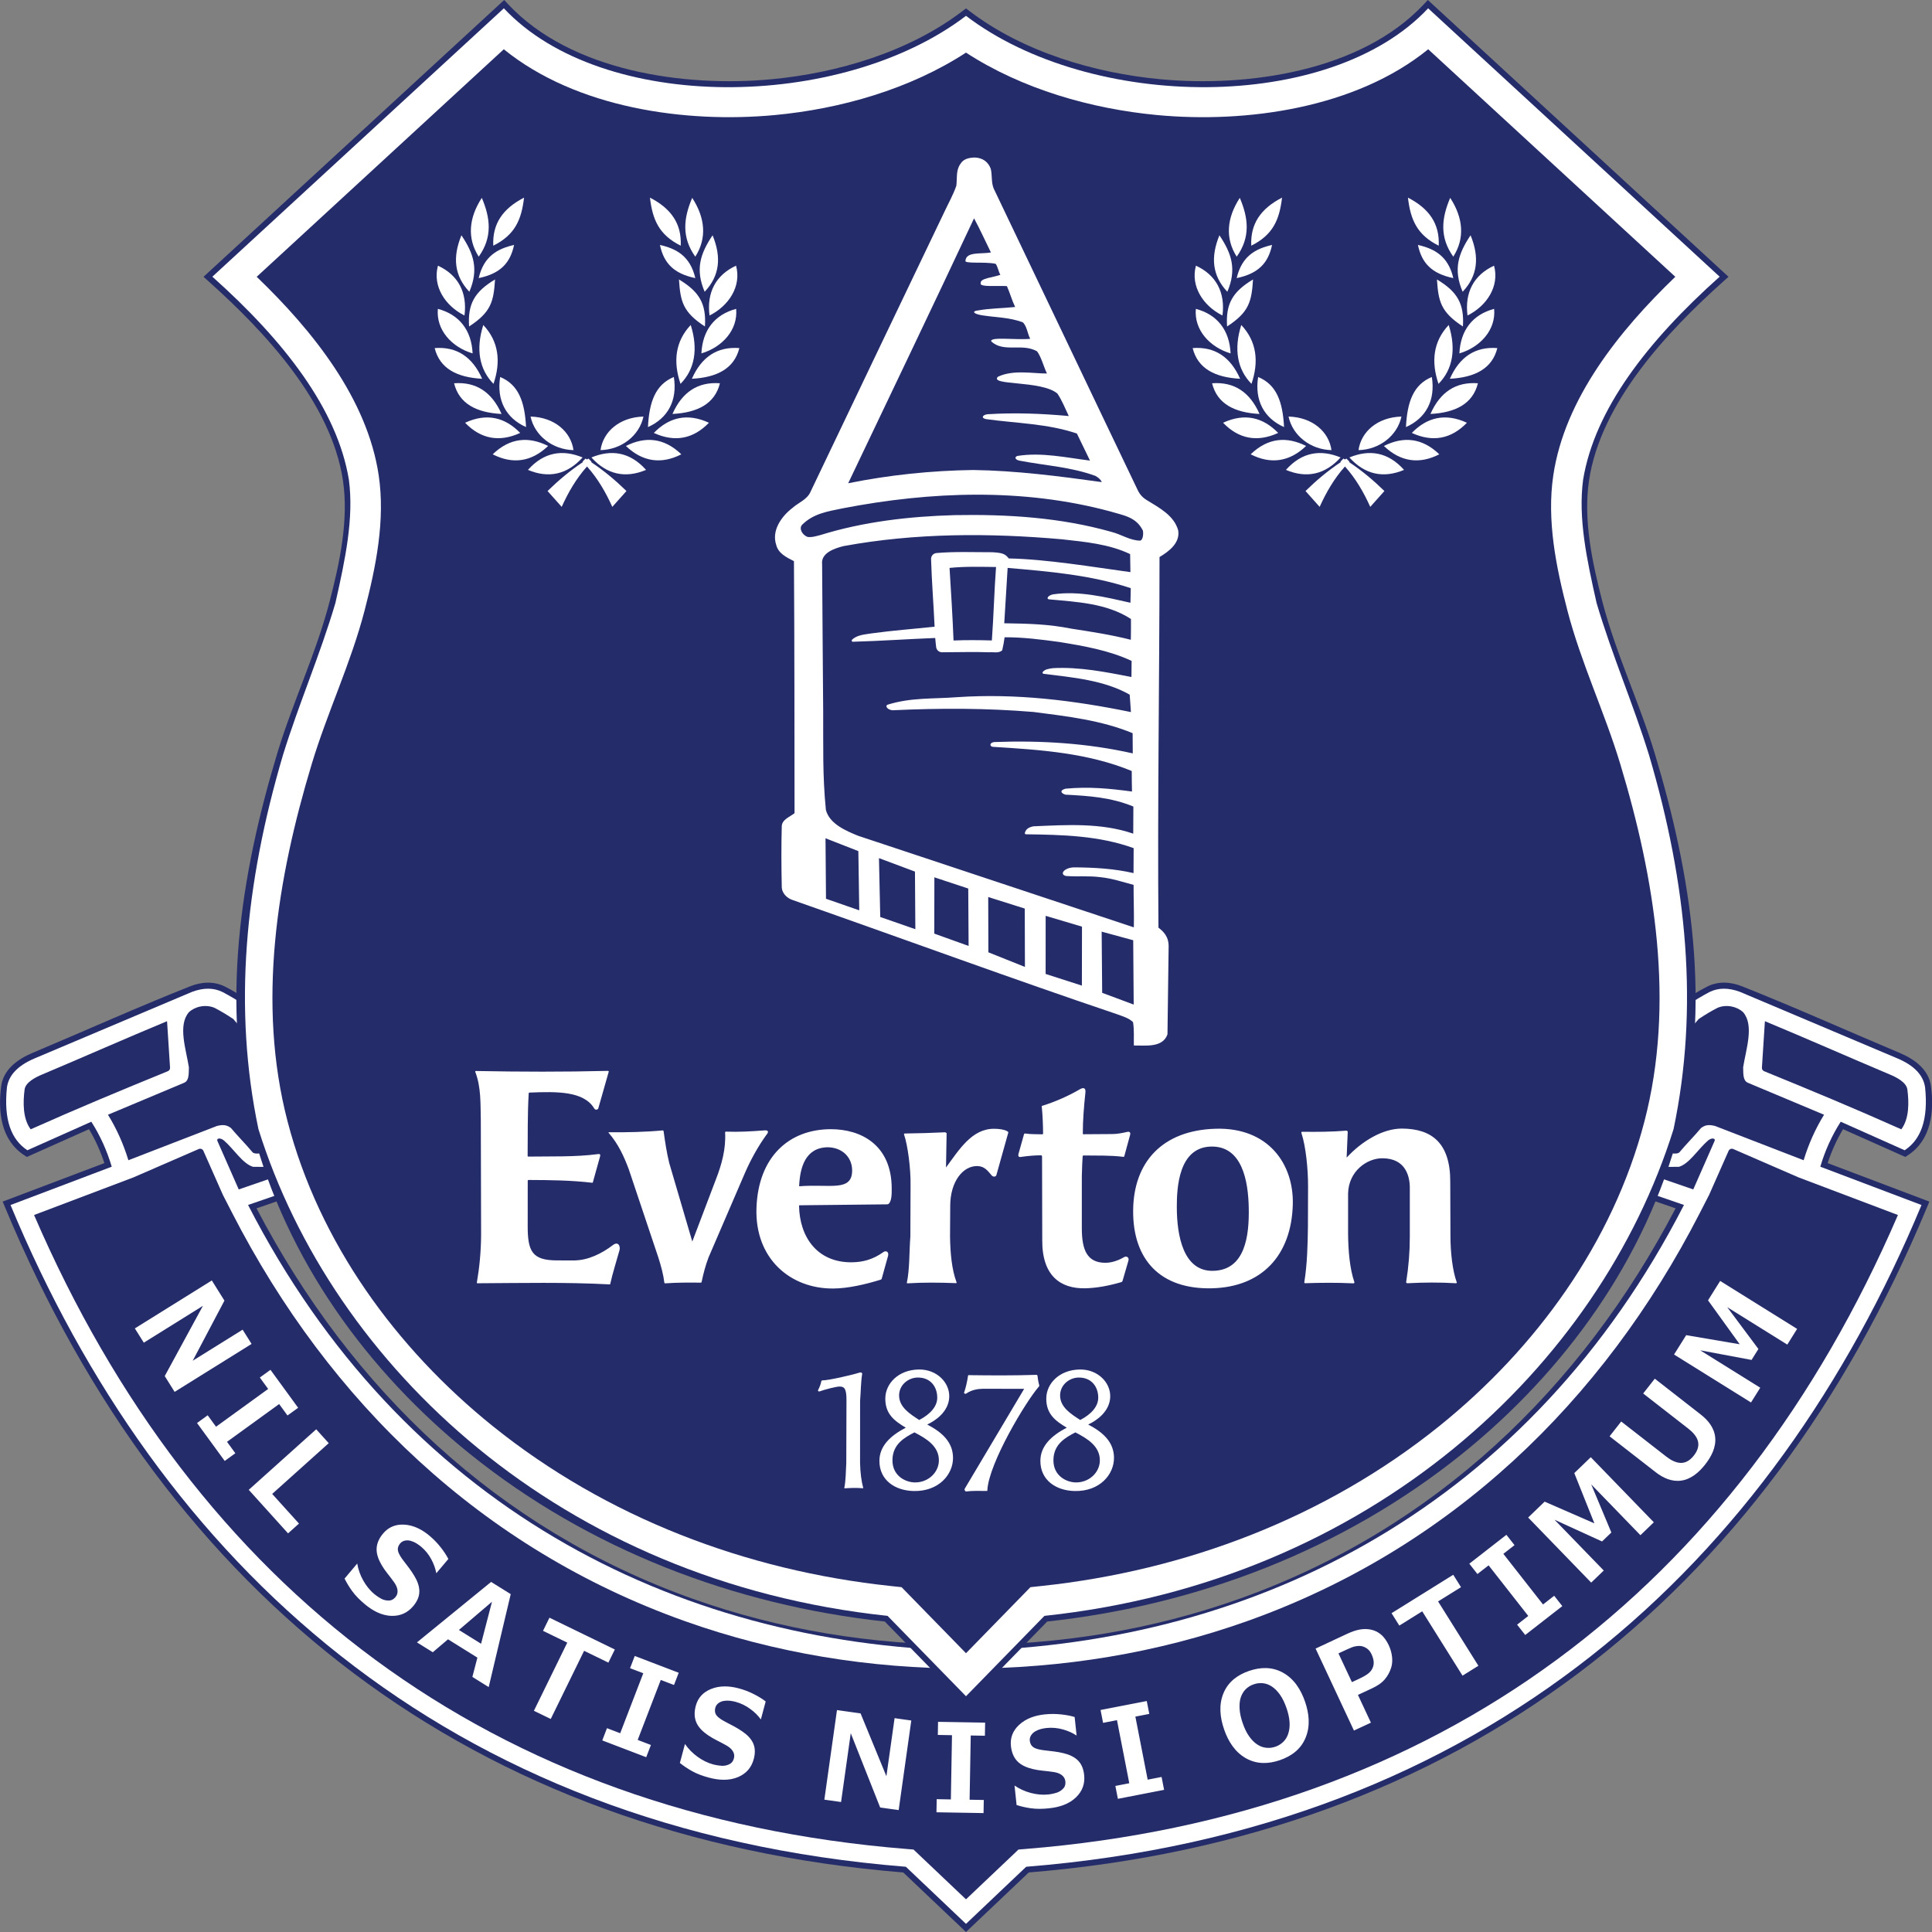 <?xml version="1.0" encoding="utf-8"?>
<!-- Generator: Adobe Illustrator 17.0.0, SVG Export Plug-In . SVG Version: 6.00 Build 0)  -->
<!DOCTYPE svg PUBLIC "-//W3C//DTD SVG 1.1 Basic//EN" "http://www.w3.org/Graphics/SVG/1.1/DTD/svg11-basic.dtd">
<svg version="1.1" baseProfile="basic" id="Layer_1"
	 xmlns="http://www.w3.org/2000/svg" xmlns:xlink="http://www.w3.org/1999/xlink" x="0px" y="0px" width="60px" height="60px"
	 viewBox="0 0 60 60" xml:space="preserve">
<rect x="0" y="0" width="60" height="60" fill="#808080" stroke="none"/>
<style type="text/css">
	.st0{fill:#338956;}
	.st1{fill:none;stroke:#338956;stroke-width:2;stroke-miterlimit:10;}
	.st2{opacity:0.5;fill:#FFFFFF;}
	.st3{fill:#BA8B2D;}
	.st4{fill:#263C83;}
	.st5{fill:#2B2F36;}
	.st6{fill:#9E8644;}
	.st7{fill:#A29165;}
	.st8{fill:#A48C4C;}
	.st9{fill:#FFFFFA;}
	.st10{fill:#A28C51;}
	.st11{fill:#A48C49;}
	.st12{fill:#FFFFFD;}
	.st13{fill:#25397A;}
	.st14{fill:#374041;}
	.st15{fill:#424740;}
	.st16{fill:#E1C177;}
	.st17{fill:#A48C4D;}
	.st18{fill:#323C41;}
	.st19{fill:#2B3B48;}
	.st20{fill:#B98A2D;}
	.st21{fill:#2A3843;}
	.st22{fill:#1D2F44;}
	.st23{fill:#B29349;}
	.st24{fill:#524E35;}
	.st25{fill:#596EB2;}
	.st26{fill:#586EB2;}
	.st27{fill:#D3D3D6;}
	.st28{fill:#596DB3;}
	.st29{fill:#D2D3D9;}
	.st30{fill:#CED4E0;}
	.st31{fill:#B5C7E7;}
	.st32{fill:#D3D3D7;}
	.st33{fill:#5A6DB3;}
	.st34{fill:#E81E25;}
	.st35{fill:#536EB5;}
	.st36{fill:#5A6EAF;}
	.st37{fill:#D7D3D5;}
	.st38{fill:#FCF7FA;}
	.st39{fill:#FCF8FB;}
	.st40{fill:#C6363B;}
	.st41{fill:#C63136;}
	.st42{fill:#576DB4;}
	.st43{fill:#D2D3D8;}
	.st44{fill:#D2D3D7;}
	.st45{fill:#ED1C24;}
	.st46{fill:#E21F26;}
	.st47{fill:#DB1F26;}
	.st48{fill:#D3D3D8;}
	.st49{fill:#E01F26;}
	.st50{fill:#E11F26;}
	.st51{fill:#E91D25;}
	.st52{fill:#E31E26;}
	.st53{fill:#E71E25;}
	.st54{fill:#566DB4;}
	.st55{fill:#D1D3D8;}
	.st56{fill:#BC7D80;}
	.st57{fill:#C86D70;}
	.st58{fill:#C3363A;}
	.st59{fill:#566EB0;}
	.st60{fill:#CE3438;}
	.st61{fill:#CC2A30;}
	.st62{fill:#CA2127;}
	.st63{fill:#CED4DF;}
	.st64{fill:#5A6DB2;}
	.st65{fill:#6C81B9;}
	.st66{fill:#FEF3F8;}
	.st67{fill:#FEF2F4;}
	.st68{fill:#263A7D;}
	.st69{fill:#D0D4DE;}
	.st70{fill:#D2D3D6;}
	.st71{fill:#586DB4;}
	.st72{fill:#C8CDE1;}
	.st73{fill:#586EB0;}
	.st74{fill:#5B72AE;}
	.st75{fill:#2A3A46;}
	.st76{fill:#FFFEF8;}
	.st77{fill:#A69A77;}
	.st78{fill:#323B38;}
	.st79{fill:#1B3461;}
	.st80{fill:#9B916E;}
	.st81{fill:#3B4342;}
	.st82{fill:#FFFEF5;}
	.st83{fill:#FFFEF6;}
	.st84{fill:#263B7F;}
	.st85{fill:#28334A;}
	.st86{fill:#2F3C42;}
	.st87{fill:#FFFEF7;}
	.st88{fill:#FFFEF4;}
	.st89{fill:#253876;}
	.st90{fill:#374654;}
	.st91{fill:#253C58;}
	.st92{fill:#2A3E55;}
	.st93{fill:#C2B388;}
	.st94{fill:#3E4B53;}
	.st95{fill:#FFFFF9;}
	.st96{fill:#293E58;}
	.st97{fill:#A0936B;}
	.st98{fill:#363A31;}
	.st99{fill:#AB945B;}
	.st100{fill:#464B45;}
	.st101{fill:#3B4544;}
	.st102{fill:#2D3F56;}
	.st103{fill:#2F3D49;}
	.st104{fill:#B0A789;}
	.st105{fill-rule:evenodd;clip-rule:evenodd;fill:#252C6A;}
	.st106{fill-rule:evenodd;clip-rule:evenodd;fill:#FFFFFF;}
	.st107{opacity:0.3;}
	.st108{fill:none;stroke:#FFFFFF;stroke-width:7;stroke-miterlimit:10;}
	.st109{fill:none;stroke:#FFFFFF;stroke-width:8;stroke-miterlimit:10;}
	.st110{fill:#FFFFFF;}
	.st111{fill:none;}
</style>
<g>
	<path class="st105" d="M57.237,35.068c-0.199,0.333-0.357,0.685-0.478,1.053l3.159,1.196l-0.073,0.175
		C54.79,49.641,45.306,57.06,31.949,58.151L30,60l-1.949-1.849C14.694,57.06,5.21,49.641,0.156,37.492l-0.073-0.175l3.159-1.196
		c-0.121-0.368-0.28-0.72-0.478-1.053l-1.93,0.862l-0.084-0.055c-0.721-0.474-0.816-1.344-0.715-2.132
		c0.068-0.532,0.514-0.85,0.976-1.045c1.631-0.687,3.245-1.413,4.89-2.066c0.361-0.143,0.745-0.167,1.097,0.013
		c0.247,0.127,0.489,0.274,0.717,0.432l0.017,0.012l0.014,0.015c1.58,1.71,1.556,3.562,1.8,5.727l0.016,0.146l-1.595,0.549
		c2.936,5.622,7.5,9.971,13.539,12.123c2.727,0.972,5.602,1.435,8.496,1.435s5.769-0.463,8.496-1.435
		c6.039-2.153,10.603-6.502,13.539-12.123l-1.595-0.549l0.017-0.146c0.244-2.165,0.22-4.017,1.8-5.727l0.014-0.015l0.017-0.012
		c0.228-0.159,0.47-0.305,0.717-0.432c0.352-0.181,0.736-0.157,1.097-0.013c1.645,0.653,3.259,1.379,4.89,2.066
		c0.462,0.195,0.908,0.513,0.976,1.045c0.101,0.788,0.006,1.658-0.715,2.132l-0.084,0.055L57.237,35.068L57.237,35.068z"/>
	<path class="st106" d="M30,59.747l1.869-1.773c14.335-1.148,23.194-9.468,27.805-20.551l-3.143-1.19
		c0.147-0.498,0.357-0.964,0.634-1.397l1.986,0.886c0.494-0.325,0.741-0.935,0.634-1.956c-0.055-0.366-0.323-0.671-0.865-0.899
		c-1.629-0.688-3.257-1.377-4.886-2.065c-0.356-0.132-0.67-0.129-0.944,0.006c-0.229,0.123-0.474,0.265-0.697,0.419
		c-1.546,1.672-1.515,3.516-1.753,5.623l1.657,0.571C47.522,46.724,39.112,51.045,30,51.268
		c-9.112-0.224-17.522-4.544-22.296-13.847l1.657-0.571c-0.238-2.108-0.207-3.951-1.753-5.623c-0.223-0.155-0.467-0.297-0.697-0.419
		c-0.274-0.135-0.589-0.138-0.944-0.006c-1.629,0.688-3.257,1.377-4.886,2.065c-0.542,0.228-0.81,0.533-0.865,0.899
		c-0.107,1.021,0.14,1.631,0.634,1.956l1.986-0.886c0.277,0.433,0.486,0.899,0.634,1.397l-3.143,1.19
		c4.611,11.084,13.47,19.403,27.805,20.551L30,59.747L30,59.747z"/>
	<path class="st105" d="M52.757,31.645c-1.283,1.42-1.347,3.053-1.523,4.828c0.451,0.155,0.901,0.31,1.352,0.466
		c0.22-0.499,0.44-0.999,0.659-1.498c0.047-0.088-0.08-0.124-0.201-0.021c-0.309,0.267-0.581,0.722-0.902,0.816
		c-0.223,0.002-0.447,0.004-0.67,0.006c0.022-0.182,0.045-0.328,0.067-0.51c0.309,0.088,0.555,0.132,0.621,0.049
		c0.205-0.247,0.46-0.501,0.666-0.748c0.127-0.096,0.237-0.115,0.437-0.065c0.917,0.355,1.834,0.71,2.751,1.064
		c0.151-0.497,0.361-0.971,0.634-1.413c-0.785-0.329-1.57-0.658-2.355-0.988c-0.144-0.054-0.158-0.211-0.158-0.486
		c0.089-0.563,0.348-1.303,0.001-1.708c-0.183-0.175-0.512-0.257-0.795-0.139C53.141,31.401,52.944,31.519,52.757,31.645
		L52.757,31.645z M7.243,31.645c1.283,1.42,1.347,3.053,1.523,4.828c-0.451,0.155-0.901,0.31-1.352,0.466
		c-0.22-0.499-0.44-0.999-0.659-1.498c-0.047-0.088,0.08-0.124,0.201-0.021c0.309,0.267,0.581,0.722,0.902,0.816
		c0.223,0.002,0.447,0.004,0.67,0.006c-0.022-0.182-0.045-0.328-0.067-0.51c-0.309,0.088-0.555,0.132-0.621,0.049
		c-0.205-0.247-0.46-0.501-0.666-0.748c-0.127-0.096-0.238-0.115-0.437-0.065c-0.917,0.355-1.834,0.71-2.75,1.064
		c-0.151-0.497-0.361-0.971-0.634-1.413c0.785-0.329,1.57-0.658,2.355-0.988c0.144-0.054,0.158-0.211,0.158-0.486
		c-0.089-0.563-0.348-1.303-0.001-1.708c0.183-0.175,0.512-0.257,0.795-0.139C6.859,31.401,7.056,31.519,7.243,31.645L7.243,31.645z
		 M0.953,35.072c-0.25-0.335-0.239-0.844-0.189-1.236c0.029-0.227,0.351-0.385,0.532-0.461c1.3-0.548,2.589-1.12,3.892-1.661
		c0.031,0.481,0.062,0.962,0.093,1.444c0.003,0.048-0.024,0.091-0.068,0.109C3.746,33.866,2.401,34.425,0.953,35.072L0.953,35.072z
		 M6.922,37.108c0.097,0.188,0.193,0.376,0.29,0.565c3.018,5.879,7.761,10.428,14.044,12.668c2.807,1.001,5.766,1.478,8.744,1.478
		c2.978,0,5.937-0.478,8.744-1.478c6.283-2.24,11.027-6.789,14.044-12.668c0.097-0.188,0.193-0.376,0.29-0.565
		c0.201-0.456,0.403-0.911,0.605-1.367c0.024-0.055,0.09-0.081,0.145-0.057c0.676,0.294,1.352,0.587,2.028,0.881
		c1.029,0.389,2.057,0.779,3.086,1.168c-5.008,11.603-14.195,18.655-27.117,19.69c-0.065,0.005-0.13,0.011-0.195,0.016
		c-0.543,0.515-1.086,1.031-1.63,1.546c-0.543-0.515-1.086-1.031-1.63-1.546c-0.065-0.005-0.13-0.01-0.195-0.016
		c-12.922-1.035-22.109-8.087-27.117-19.69c1.029-0.39,2.057-0.779,3.086-1.168c0.676-0.294,1.352-0.587,2.028-0.881
		c0.056-0.024,0.121,0.001,0.145,0.057C6.519,36.197,6.721,36.653,6.922,37.108L6.922,37.108z M59.047,35.072
		c0.25-0.335,0.239-0.844,0.188-1.236c-0.029-0.227-0.351-0.385-0.532-0.461c-1.3-0.548-2.589-1.12-3.892-1.661
		c-0.031,0.481-0.062,0.962-0.093,1.444c-0.003,0.048,0.024,0.091,0.068,0.109C56.254,33.866,57.599,34.425,59.047,35.072
		L59.047,35.072z"/>
	<path class="st105" d="M32.522,50.358c-0.796,0.816-1.593,1.633-2.389,2.449L30,52.942l-0.132-0.135
		c-0.796-0.816-1.593-1.632-2.39-2.449c-4.685-0.509-9.196-2.239-12.877-5.199c-3.196-2.571-5.713-6.055-6.754-10.046
		c-1.012-3.879-0.378-7.94,0.763-11.717c0.481-1.592,1.207-3.102,1.626-4.713c0.31-1.19,0.598-2.527,0.415-3.758
		c-0.36-2.419-2.426-4.626-4.181-6.194L6.321,8.596l0.149-0.137c3.018-2.778,6.035-5.557,9.053-8.335L15.657,0l0.125,0.133
		c1.95,2.082,5.469,2.582,8.178,2.328c2.057-0.193,4.27-0.852,5.928-2.115L30,0.261l0.112,0.085
		c1.658,1.263,3.872,1.922,5.928,2.115c2.709,0.254,6.228-0.246,8.178-2.328L44.343,0l0.135,0.124
		c3.018,2.778,6.035,5.557,9.053,8.335l0.149,0.137l-0.151,0.135c-1.755,1.568-3.821,3.775-4.181,6.194
		c-0.183,1.231,0.106,2.568,0.415,3.758c0.419,1.612,1.145,3.121,1.626,4.713c1.141,3.777,1.775,7.838,0.763,11.717
		c-1.041,3.991-3.558,7.476-6.754,10.046C41.718,48.119,37.207,49.849,32.522,50.358L32.522,50.358z"/>
	<path class="st106" d="M30,0.492c3.886,2.959,11.3,3.026,14.352-0.234c3.018,2.778,6.035,5.557,9.053,8.335
		c-2.252,2.012-3.881,4.128-4.24,6.304c-0.158,1.197,0.112,2.474,0.419,3.831c0.476,1.613,1.137,3.132,1.628,4.72
		c1.186,4.015,1.549,7.87,0.762,11.618c-2.303,7.363-9.386,14.038-19.538,15.116c-0.812,0.832-1.624,1.664-2.436,2.496
		c-0.812-0.832-1.624-1.664-2.436-2.496C17.412,49.105,10.329,42.43,8.026,35.066c-0.788-3.748-0.425-7.603,0.762-11.618
		c0.491-1.589,1.152-3.107,1.628-4.72c0.307-1.357,0.577-2.634,0.419-3.831c-0.359-2.176-1.988-4.292-4.24-6.304
		c3.018-2.778,6.035-5.557,9.053-8.335C18.7,3.519,26.114,3.451,30,0.492L30,0.492z"/>
	<path class="st105" d="M30,1.634c-1.743,1.135-3.893,1.748-5.935,1.939c-2.779,0.261-6.166-0.215-8.419-2.043
		c-2.558,2.355-5.116,4.71-7.674,7.066c1.742,1.675,3.435,3.788,3.789,6.165c0.208,1.4-0.087,2.849-0.439,4.202
		c-0.425,1.634-1.152,3.148-1.638,4.755c-1.08,3.573-1.71,7.441-0.752,11.114c0.98,3.758,3.365,7.039,6.373,9.459
		c3.53,2.839,7.864,4.487,12.358,4.964l0.336,0.036l0.236,0.242c0.588,0.603,1.177,1.206,1.765,1.809
		c0.588-0.603,1.177-1.206,1.765-1.809l0.236-0.242l0.336-0.036c4.494-0.477,8.829-2.126,12.358-4.964
		c3.008-2.419,5.393-5.701,6.373-9.459c0.958-3.673,0.328-7.541-0.752-11.114c-0.486-1.607-1.212-3.121-1.638-4.755
		c-0.352-1.353-0.647-2.802-0.439-4.202c0.353-2.377,2.047-4.491,3.789-6.165c-2.558-2.355-5.116-4.71-7.674-7.066
		c-2.253,1.829-5.64,2.304-8.419,2.043C33.893,3.381,31.742,2.768,30,1.634L30,1.634z"/>
	<path class="st106" d="M41.91,14.338l-0.013,0.013c0.416,0.276,0.771,0.58,1.097,0.898c-0.146,0.164-0.292,0.328-0.439,0.492
		c-0.202-0.447-0.446-0.874-0.786-1.254c-0.34,0.381-0.584,0.807-0.786,1.254c-0.146-0.164-0.292-0.328-0.439-0.492
		c0.326-0.318,0.681-0.622,1.097-0.898l-0.013-0.013c0.031-0.032,0.063-0.065,0.094-0.097l0.046,0.028l0.046-0.028
		C41.847,14.273,41.879,14.305,41.91,14.338L41.91,14.338z M18.37,14.338l-0.013,0.013c0.416,0.276,0.771,0.58,1.098,0.898
		c-0.146,0.164-0.292,0.328-0.439,0.492c-0.202-0.447-0.446-0.874-0.786-1.254c-0.34,0.381-0.584,0.807-0.786,1.254
		c-0.146-0.164-0.292-0.328-0.439-0.492c0.326-0.318,0.681-0.622,1.098-0.898l-0.013-0.013c0.031-0.032,0.063-0.065,0.094-0.097
		l0.046,0.028l0.046-0.028C18.307,14.273,18.339,14.305,18.37,14.338L18.37,14.338z M14.867,7.971
		c0.432-0.604,0.364-1.199,0.096-1.826C14.56,6.764,14.5,7.396,14.867,7.971L14.867,7.971z M15.319,7.63
		c0.681-0.338,0.876-0.815,0.956-1.492C15.617,6.476,15.287,6.949,15.319,7.63L15.319,7.63z M14.866,8.637
		c0.675-0.141,0.98-0.468,1.099-1.03C15.454,7.724,15.027,7.951,14.866,8.637L14.866,8.637z M14.576,9.061
		c0.298-0.698,0.135-1.187-0.246-1.754C14.05,7.991,14.108,8.564,14.576,9.061L14.576,9.061z M14.425,9.798
		c-0.602-0.3-0.997-0.911-0.824-1.547C14.228,8.539,14.517,9.084,14.425,9.798L14.425,9.798z M14.568,10.139
		c0.687-0.447,0.762-0.778,0.806-1.46C14.739,9.06,14.522,9.436,14.568,10.139L14.568,10.139z M14.677,10.975
		c-0.644-0.192-1.139-0.726-1.079-1.383C14.265,9.769,14.644,10.256,14.677,10.975L14.677,10.975z M15.009,10.093
		c-0.238,0.751-0.124,1.38,0.317,1.828C15.559,11.236,15.493,10.606,15.009,10.093L15.009,10.093z M14.973,11.763
		c-0.777-0.041-1.315-0.314-1.474-0.953C14.187,10.758,14.674,11.086,14.973,11.763L14.973,11.763z M15.576,12.856
		c-0.777-0.041-1.315-0.314-1.474-0.953C14.79,11.851,15.277,12.179,15.576,12.856L15.576,12.856z M15.533,11.708
		c-0.116,0.724,0.183,1.28,0.804,1.555C16.298,12.474,16.101,11.942,15.533,11.708L15.533,11.708z M17.81,13.979
		c-0.648-0.014-1.207-0.45-1.333-1.042C17.221,12.957,17.731,13.409,17.81,13.979L17.81,13.979z M16.155,13.445
		c-0.466-0.478-1.031-0.631-1.711-0.316C14.927,13.631,15.504,13.744,16.155,13.445L16.155,13.445z M17.022,13.85
		c-0.597-0.3-1.181-0.261-1.721,0.259C15.922,14.426,16.504,14.345,17.022,13.85L17.022,13.85z M18.093,14.207
		c-0.617-0.255-1.197-0.173-1.697,0.386C17.039,14.863,17.613,14.739,18.093,14.207L18.093,14.207z M21.593,7.971
		c-0.432-0.604-0.364-1.199-0.096-1.826C21.9,6.764,21.96,7.396,21.593,7.971L21.593,7.971z M21.141,7.63
		c-0.681-0.338-0.876-0.815-0.956-1.492C20.843,6.476,21.173,6.949,21.141,7.63L21.141,7.63z M21.594,8.637
		c-0.675-0.141-0.98-0.468-1.099-1.03C21.006,7.724,21.433,7.951,21.594,8.637L21.594,8.637z M21.884,9.061
		c-0.298-0.698-0.135-1.187,0.246-1.754C22.41,7.991,22.352,8.564,21.884,9.061L21.884,9.061z M22.035,9.798
		c0.602-0.3,0.997-0.911,0.824-1.547C22.232,8.539,21.943,9.084,22.035,9.798L22.035,9.798z M21.892,10.139
		c-0.687-0.447-0.762-0.778-0.806-1.46C21.721,9.06,21.938,9.436,21.892,10.139L21.892,10.139z M21.783,10.975
		c0.644-0.192,1.139-0.726,1.079-1.383C22.195,9.769,21.816,10.256,21.783,10.975L21.783,10.975z M21.451,10.093
		c0.238,0.751,0.124,1.38-0.317,1.828C20.901,11.236,20.967,10.606,21.451,10.093L21.451,10.093z M21.487,11.763
		c0.777-0.041,1.315-0.314,1.474-0.953C22.273,10.758,21.786,11.086,21.487,11.763L21.487,11.763z M20.884,12.856
		c0.777-0.041,1.315-0.314,1.474-0.953C21.67,11.851,21.183,12.179,20.884,12.856L20.884,12.856z M20.927,11.708
		c0.116,0.724-0.183,1.28-0.804,1.555C20.162,12.474,20.359,11.942,20.927,11.708L20.927,11.708z M18.65,13.979
		c0.648-0.014,1.207-0.45,1.333-1.042C19.239,12.957,18.729,13.409,18.65,13.979L18.65,13.979z M20.305,13.445
		c0.466-0.478,1.031-0.631,1.711-0.316C21.533,13.631,20.956,13.744,20.305,13.445L20.305,13.445z M19.438,13.85
		c0.597-0.3,1.181-0.261,1.721,0.259C20.538,14.426,19.956,14.345,19.438,13.85L19.438,13.85z M18.367,14.207
		c0.617-0.255,1.197-0.173,1.697,0.386C19.421,14.863,18.847,14.739,18.367,14.207L18.367,14.207z M38.407,7.971
		c0.432-0.604,0.364-1.199,0.096-1.826C38.1,6.764,38.041,7.396,38.407,7.971L38.407,7.971z M38.859,7.63
		c0.681-0.338,0.876-0.815,0.956-1.492C39.157,6.476,38.827,6.949,38.859,7.63L38.859,7.63z M38.406,8.637
		c0.675-0.141,0.98-0.468,1.099-1.03C38.994,7.724,38.567,7.951,38.406,8.637L38.406,8.637z M38.116,9.061
		c0.297-0.698,0.135-1.187-0.246-1.754C37.59,7.991,37.648,8.564,38.116,9.061L38.116,9.061z M37.965,9.798
		c-0.602-0.3-0.997-0.911-0.824-1.547C37.768,8.539,38.057,9.084,37.965,9.798L37.965,9.798z M38.108,10.139
		c0.687-0.447,0.762-0.778,0.806-1.46C38.279,9.06,38.062,9.436,38.108,10.139L38.108,10.139z M38.217,10.975
		c-0.644-0.192-1.139-0.726-1.079-1.383C37.806,9.769,38.184,10.256,38.217,10.975L38.217,10.975z M38.549,10.093
		c-0.238,0.751-0.124,1.38,0.317,1.828C39.099,11.236,39.033,10.606,38.549,10.093L38.549,10.093z M38.513,11.763
		c-0.777-0.041-1.315-0.314-1.474-0.953C37.727,10.758,38.214,11.086,38.513,11.763L38.513,11.763z M39.116,12.856
		c-0.777-0.041-1.315-0.314-1.474-0.953C38.331,11.851,38.817,12.179,39.116,12.856L39.116,12.856z M39.073,11.708
		c-0.116,0.724,0.183,1.28,0.804,1.555C39.838,12.474,39.641,11.942,39.073,11.708L39.073,11.708z M41.35,13.979
		c-0.648-0.014-1.207-0.45-1.333-1.042C40.761,12.957,41.271,13.409,41.35,13.979L41.35,13.979z M39.695,13.445
		c-0.466-0.478-1.031-0.631-1.711-0.316C38.467,13.631,39.044,13.744,39.695,13.445L39.695,13.445z M40.562,13.85
		c-0.597-0.3-1.181-0.261-1.721,0.259C39.462,14.426,40.044,14.345,40.562,13.85L40.562,13.85z M41.633,14.207
		c-0.617-0.255-1.198-0.173-1.697,0.386C40.579,14.863,41.153,14.739,41.633,14.207L41.633,14.207z M45.133,7.971
		c-0.432-0.604-0.364-1.199-0.096-1.826C45.44,6.764,45.5,7.396,45.133,7.971L45.133,7.971z M44.681,7.63
		c-0.681-0.338-0.876-0.815-0.956-1.492C44.383,6.476,44.713,6.949,44.681,7.63L44.681,7.63z M45.134,8.637
		c-0.675-0.141-0.98-0.468-1.099-1.03C44.546,7.724,44.974,7.951,45.134,8.637L45.134,8.637z M45.424,9.061
		c-0.298-0.698-0.135-1.187,0.246-1.754C45.95,7.991,45.892,8.564,45.424,9.061L45.424,9.061z M45.575,9.798
		c0.602-0.3,0.997-0.911,0.824-1.547C45.772,8.539,45.483,9.084,45.575,9.798L45.575,9.798z M45.432,10.139
		c-0.687-0.447-0.762-0.778-0.806-1.46C45.261,9.06,45.478,9.436,45.432,10.139L45.432,10.139z M45.323,10.975
		c0.644-0.192,1.139-0.726,1.079-1.383C45.735,9.769,45.356,10.256,45.323,10.975L45.323,10.975z M44.991,10.093
		c0.238,0.751,0.125,1.38-0.317,1.828C44.441,11.236,44.507,10.606,44.991,10.093L44.991,10.093z M45.027,11.763
		c0.777-0.041,1.315-0.314,1.474-0.953C45.813,10.758,45.327,11.086,45.027,11.763L45.027,11.763z M44.424,12.856
		c0.777-0.041,1.315-0.314,1.474-0.953C45.21,11.851,44.723,12.179,44.424,12.856L44.424,12.856z M44.467,11.708
		c0.116,0.724-0.183,1.28-0.804,1.555C43.702,12.474,43.899,11.942,44.467,11.708L44.467,11.708z M42.19,13.979
		c0.648-0.014,1.207-0.45,1.333-1.042C42.779,12.957,42.269,13.409,42.19,13.979L42.19,13.979z M43.845,13.445
		c0.466-0.478,1.031-0.631,1.711-0.316C45.073,13.631,44.496,13.744,43.845,13.445L43.845,13.445z M42.978,13.85
		c0.597-0.3,1.181-0.261,1.721,0.259C44.078,14.426,43.496,14.345,42.978,13.85L42.978,13.85z M41.907,14.207
		c0.617-0.255,1.198-0.173,1.697,0.386C42.961,14.863,42.387,14.739,41.907,14.207L41.907,14.207z"/>
	<path class="st106" d="M29.824,5.095c0.093-0.164,0.274-0.199,0.455-0.203c0.243,0.012,0.408,0.135,0.489,0.347
		c0.051,0.203,0.01,0.422,0.093,0.618c1.492,3.114,2.979,6.25,4.472,9.364c0.064,0.133,0.152,0.231,0.278,0.308
		c0.397,0.244,0.852,0.481,0.979,0.944c0.063,0.386-0.283,0.65-0.58,0.826c-0.002,3.837-0.065,7.674-0.033,11.511
		c0.135,0.104,0.318,0.26,0.316,0.578l-0.036,2.735c-0.148,0.424-0.686,0.341-1.044,0.346c-0.005-0.231,0.013-0.5-0.026-0.727
		c-0.141-0.133-0.335-0.184-0.513-0.25c-3.257-1.099-6.334-2.233-10.041-3.535c-0.196-0.058-0.363-0.225-0.355-0.438
		c-0.013-0.614-0.016-1.229,0-1.843c-0.004-0.223,0.25-0.304,0.397-0.422c-0.003-2.609-0.001-5.218-0.018-7.827
		c-0.224-0.113-0.485-0.238-0.55-0.502c-0.151-0.445,0.157-0.883,0.499-1.147c0.183-0.165,0.449-0.256,0.558-0.489
		c1.389-2.905,2.775-5.812,4.168-8.716c0.125-0.267,0.272-0.525,0.368-0.804C29.729,5.544,29.682,5.292,29.824,5.095L29.824,5.095z
		 M26.341,15.008c1.306-2.741,2.62-5.479,3.909-8.228c0.188,0.346,0.349,0.707,0.524,1.061c-0.304,0.054-0.766-0.033-0.79,0.252
		c-0.052,0.109,0.596,0.026,0.938,0.1c0.068,0.097,0.086,0.24,0.145,0.342c-0.223,0.083-0.635,0.104-0.61,0.259
		c-0.055,0.132,0.54,0.073,0.813,0.091c0.094,0.209,0.157,0.444,0.256,0.649c-0.453,0.046-0.763,0.036-1.214,0.116
		c-0.142,0.041-0.018,0.114,0.222,0.147c0.446,0.067,0.799,0.057,1.227,0.211c0.132,0.116,0.15,0.364,0.234,0.514
		c-0.438,0.043-1.262-0.074-1.211,0.08c0.393,0.363,0.957,0.041,1.425,0.31c0.138,0.197,0.201,0.473,0.305,0.687
		c-0.406,0.006-1.041-0.128-1.521,0.1c-0.287,0.284,1.354,0.104,1.846,0.524c0.146,0.217,0.24,0.463,0.353,0.697
		c-0.852-0.077-1.665-0.109-2.521-0.056c-0.173,0.021-0.205,0.126-0.041,0.153c0.941,0.13,1.907,0.138,2.814,0.447
		c0.136,0.279,0.271,0.56,0.407,0.84c-0.743-0.093-1.5-0.264-2.251-0.145c-0.111,0.035-0.067,0.12,0.057,0.146
		c0.792,0.153,1.608,0.195,2.369,0.477c0.107,0.063,0.166,0.126,0.191,0.19c-1.324-0.184-2.655-0.356-3.994-0.376
		C28.921,14.615,27.619,14.749,26.341,15.008L26.341,15.008z M34.213,28.933l0.98,0.267l0.015,1.998l-0.979-0.365L34.213,28.933
		L34.213,28.933z M32.474,28.442l1.128,0.336l-0.003,1.831l-1.126-0.362L32.474,28.442L32.474,28.442z M30.69,27.858l1.135,0.358
		l0.005,1.813l-1.135-0.454L30.69,27.858L30.69,27.858z M29.018,27.246l1.052,0.348l0.011,1.783l-1.066-0.383L29.018,27.246
		L29.018,27.246z M27.297,26.65l1.118,0.418l0.012,1.789l-1.09-0.379L27.297,26.65L27.297,26.65z M25.637,26.033l1.02,0.399
		l0.028,1.839l-1.033-0.359L25.637,26.033L25.637,26.033z M31.293,17.637c1.29,0.111,2.591,0.22,3.824,0.629
		c-0.004,0.15-0.007,0.302-0.01,0.453c-0.783-0.177-1.598-0.378-2.402-0.261c-0.158,0.032-0.22,0.139-0.129,0.155
		c0.871,0.081,1.792,0.121,2.547,0.61c0.002,0.215,0,0.431-0.004,0.646c-0.604-0.154-1.221-0.249-1.838-0.344
		c-0.729-0.144-1.313-0.156-2.093-0.169L31.293,17.637L31.293,17.637z M29.489,17.637c0.48-0.049,0.963-0.034,1.444-0.028
		c-0.057,0.76-0.074,1.521-0.13,2.281c-0.396-0.012-0.794-0.015-1.19,0.001C29.583,19.139,29.536,18.388,29.489,17.637
		L29.489,17.637z M26.2,16.959c2.231-0.41,4.523-0.41,6.778-0.211c0.719,0.081,1.459,0.145,2.119,0.46
		c0.002,0.162,0.005,0.398,0.009,0.56c-1.147-0.157-2.619-0.404-3.778-0.425c-0.114-0.148-0.205-0.174-0.508-0.193
		c-0.578,0.001-1.16-0.025-1.737,0.025c-0.098,0.008-0.171,0.091-0.168,0.189c0.021,0.688,0.078,1.411,0.11,2.099
		c-0.654,0.069-1.304,0.117-1.955,0.207c-0.211,0.035-0.452,0.044-0.609,0.198c-0.011,0.011-0.014,0.026-0.008,0.04
		c0.006,0.014,0.019,0.023,0.035,0.022c0.853-0.023,1.703-0.084,2.556-0.117c0.008,0.102,0.018,0.19,0.029,0.282
		c0.011,0.093,0.089,0.162,0.183,0.162c0.489,0,0.976-0.018,1.465,0c0.133-0.012,0.293,0.039,0.403-0.06
		c0.032-0.134,0.056-0.27,0.075-0.406c0.571-0.003,1.139,0.07,1.703,0.147c0.763,0.125,1.537,0.257,2.241,0.587
		c-0.001,0.166-0.003,0.333-0.005,0.5c-0.807-0.156-1.61-0.318-2.44-0.275c-0.156,0.023-0.243,0.038-0.312,0.115
		c-0.009,0.01-0.012,0.024-0.007,0.037c0.005,0.013,0.016,0.022,0.03,0.024c0.893,0.112,1.881,0.194,2.675,0.648l0.038,0.54
		c-1.784-0.365-3.566-0.585-5.392-0.463c-0.753,0.059-1.438,0.005-2.164,0.234c-0.088,0.036-0.011,0.157,0.152,0.173
		c1.491-0.069,2.892-0.069,4.38,0.053c1.043,0.136,2.101,0.254,3.077,0.659c0.002,0.209,0.004,0.418,0.004,0.627
		c-1.412-0.318-2.856-0.406-4.304-0.352c-0.163,0.023-0.139,0.153-0.02,0.15c1.459,0.09,2.928,0.187,4.292,0.749
		c0,0.212,0.004,0.425,0.008,0.638c-0.719-0.097-1.338-0.155-2.062-0.089c-0.193,0.051-0.147,0.143-0.006,0.186
		c0.742,0.038,1.419,0.085,2.111,0.369c-0.002,0.28-0.004,0.561-0.004,0.842c-0.995-0.342-2.062-0.273-3.1-0.228
		c-0.189,0.038-0.238,0.116-0.265,0.2c-0.004,0.011-0.002,0.023,0.005,0.033c0.007,0.01,0.017,0.015,0.029,0.015
		c1.128,0.014,2.275,0.042,3.344,0.43c-0.001,0.258-0.002,0.517-0.004,0.775c-0.601-0.139-1.216-0.174-1.835-0.178
		c-0.315,0.001-0.48,0.219-0.261,0.268c0.405,0.028,0.676-0.013,1.079,0.038c0.349,0.036,0.682,0.148,1.019,0.238
		c-0.002,0.395,0.018,0.923,0.008,1.319l-8.56-2.843c-0.352-0.144-0.891-0.361-1.004-0.805c-0.107-1.083-0.078-1.979-0.084-3.067
		c-0.015-1.52-0.02-3.041-0.033-4.561C25.488,17.171,25.921,17.028,26.2,16.959L26.2,16.959z M26.179,15.785
		c2.73-0.526,5.595-0.632,8.298,0.097c0.423,0.128,0.802,0.168,1.016,0.594c0.022,0.099,0.004,0.298-0.086,0.314
		c-0.315-0.004-0.586-0.195-0.884-0.27c-1.582-0.45-3.246-0.553-4.885-0.522c-1.405,0.04-2.818,0.202-4.161,0.619
		c-0.131,0.032-0.265,0.079-0.401,0.057c-0.158-0.061-0.267-0.251-0.173-0.369C25.256,15.946,25.705,15.883,26.179,15.785
		L26.179,15.785z"/>
	<path class="st106" d="M14.76,33.288c0.184,0.479,0.159,0.989,0.172,1.483l0.009,3.591c-0.004,0.511-0.05,0.995-0.132,1.47
		c-0.003,0.016,0.007,0.022,0.016,0.021c1.377-0.007,2.735-0.038,4.109,0.035c0.015,0.001,0.017-0.01,0.019-0.02
		c0.071-0.328,0.194-0.707,0.286-1.042c0.034-0.12-0.037-0.288-0.206-0.158c-0.346,0.264-0.77,0.472-1.201,0.476L17.3,39.143
		c-0.772-0.001-0.915-0.277-0.912-1.081l0.001-1.396c0-0.018,0.019-0.021,0.033-0.021c0.669,0.003,1.311,0.009,1.973,0.087
		c0.012,0.001,0.014-0.006,0.016-0.012c0.075-0.278,0.148-0.533,0.223-0.801c0.02-0.053,0.003-0.092-0.067-0.077
		c-0.704,0.093-1.446,0.066-2.167,0.077c-0.008,0-0.014-0.011-0.014-0.011c0.006-0.654-0.005-1.298,0.033-1.948
		c0.002-0.021,0.007-0.03,0.031-0.029c0.853-0.035,1.677-0.045,2.002,0.489c0.036,0.067,0.114,0.043,0.128,0.003
		c0.11-0.387,0.215-0.755,0.325-1.141c0.003-0.01-0.009-0.026-0.025-0.025c-1.356,0.034-2.724,0.03-4.086,0.004
		C14.765,33.259,14.754,33.269,14.76,33.288L14.76,33.288z M40.418,35.19c-0.009-0.026-0.002-0.042,0.027-0.042
		c0.455,0.006,0.916,0.003,1.359-0.034c0.026-0.003,0.052,0.013,0.051,0.042c-0.012,0.277-0.026,0.608-0.034,0.795
		c0.469-0.509,1.124-0.906,1.722-0.902c0.923,0.006,1.505,0.447,1.496,1.67c0.002,0.55,0.004,1.1,0.006,1.649
		c-0.001,0.519,0.064,1.092,0.194,1.45c0.011,0.031-0.006,0.035-0.03,0.034c-0.487-0.03-0.993-0.027-1.493,0
		c-0.037,0.003-0.05-0.017-0.045-0.043c0.076-0.478,0.112-0.932,0.112-1.402l0-1.486c0.008-0.376-0.121-0.95-0.854-0.95
		c-0.48,0-1.049,0.403-1.063,1.096v1.256c0.005,0.521,0.052,1.077,0.194,1.49c0.011,0.033-0.012,0.046-0.042,0.042
		c-0.5-0.024-0.985-0.02-1.473-0.004c-0.032,0.002-0.044-0.008-0.038-0.034c0.091-0.565,0.105-1.164,0.112-1.74l0.004-1.238
		C40.624,36.302,40.554,35.605,40.418,35.19L40.418,35.19z M37.754,35.054c-1.656,0.047-2.553,1.036-2.563,2.543
		c-0.01,1.519,0.838,2.451,2.449,2.412c1.537-0.038,2.466-1.011,2.509-2.602C40.183,36.152,39.391,35.007,37.754,35.054
		L37.754,35.054z M37.598,35.608c0.988-0.033,1.166,1.088,1.183,1.894c0.018,0.871-0.106,1.957-1.123,1.965
		c-0.915,0.007-1.109-1.102-1.111-1.977C36.546,36.886,36.602,35.641,37.598,35.608L37.598,35.608z M32.36,34.345
		c-0.013,0.006-0.009,0.014-0.006,0.028c0.027,0.274,0.037,0.55,0.04,0.823c0,0.012-0.003,0.032-0.022,0.031
		c-0.18-0.006-0.353,0.002-0.534-0.025c-0.016-0.001-0.032,0.007-0.036,0.021l-0.172,0.612c-0.018,0.083,0.012,0.109,0.093,0.092
		c0.2-0.029,0.411-0.047,0.594-0.048c0.036-0.005,0.045,0.019,0.045,0.048l0.006,2.593c-0.006,1.104,0.57,1.502,1.326,1.489
		c0.375-0.007,0.761-0.084,1.126-0.191c0.02-0.006,0.031-0.013,0.04-0.033l0.182-0.627c0.036-0.106-0.056-0.162-0.128-0.118
		c-0.141,0.081-0.359,0.177-0.584,0.177c-0.573,0-0.731-0.403-0.733-1.064v-1.626c0.002-0.197,0.02-0.554,0.026-0.619
		c0.001-0.015,0.013-0.024,0.035-0.024c0.408,0.006,0.826-0.008,1.232,0.043c0.013,0.001,0.023-0.008,0.026-0.019l0.176-0.646
		c0.025-0.071,0.011-0.136-0.1-0.107c-0.148,0.035-0.309,0.065-0.463,0.064l-0.884,0.006c-0.013-0.001-0.017-0.014-0.017-0.026
		c-0.001-0.413,0.037-0.856,0.081-1.276c0.012-0.133-0.054-0.163-0.173-0.095C33.202,34.026,32.769,34.219,32.36,34.345
		L32.36,34.345z M28.101,35.202c-0.024,0-0.03,0.014-0.025,0.031c0.112,0.318,0.212,1.058,0.202,1.587l-0.006,1.584
		c-0.037,0.471-0.019,1.008-0.108,1.427c-0.003,0.016,0.002,0.026,0.022,0.024c0.491-0.031,0.991-0.025,1.498-0.006
		c0.012,0,0.032,0,0.023-0.024c-0.151-0.404-0.195-0.915-0.203-1.426l0.006-0.947c0-0.764,0.4-1.248,0.842-1.239
		c0.217,0.005,0.311,0.132,0.445,0.29c0.045,0.053,0.127,0.049,0.146-0.007l0.367-1.31c0.012-0.028-0.002-0.037-0.035-0.057
		c-0.091-0.053-0.251-0.074-0.409-0.074c-0.681,0.002-1.069,0.634-1.487,1.203c0.006-0.356,0.013-0.712,0.019-1.067
		c-0.014-0.009-0.028-0.018-0.042-0.027C28.937,35.184,28.522,35.197,28.101,35.202L28.101,35.202z M24.837,37.431
		c-0.013,0-0.021,0.003-0.022,0.014c0.017,0.981,0.57,1.761,1.627,1.757c0.361-0.002,0.675-0.09,0.995-0.319
		c0.071-0.05,0.175-0.017,0.143,0.118l-0.199,0.715c-0.003,0.012-0.017,0.021-0.03,0.025c-0.471,0.147-1.014,0.272-1.472,0.275
		c-1.328,0.011-2.441-0.924-2.386-2.501c0.055-1.594,1.016-2.447,2.312-2.447c0.928,0,1.879,0.48,1.888,1.828
		c0.001,0.165,0.003,0.402-0.093,0.487c-0.018,0.018-0.042,0.02-0.071,0.019L24.837,37.431L24.837,37.431z M24.818,36.841
		c0.025-0.587,0.193-1.206,0.896-1.212c0.449,0.011,0.749,0.314,0.75,0.718C26.465,37.026,25.765,36.763,24.818,36.841
		L24.818,36.841z M18.908,35.163c-0.01,0-0.014,0.011-0.007,0.017c0.302,0.345,0.481,0.745,0.625,1.129
		c0.307,0.915,0.613,1.83,0.92,2.745c0.082,0.258,0.156,0.527,0.185,0.773c0.001,0.019,0.013,0.03,0.031,0.028
		c0.353-0.025,0.734-0.026,1.096-0.021c0.012,0.001,0.028-0.004,0.03-0.017c0.056-0.265,0.119-0.508,0.217-0.768l1.136-2.636
		c0.176-0.404,0.414-0.831,0.662-1.172c0.07-0.079,0.078-0.155-0.09-0.134c-0.388,0.03-0.773,0.051-1.155,0.037
		c-0.031-0.002-0.042,0.01-0.039,0.028c0.028,0.507-0.105,0.99-0.284,1.45l-0.735,1.935l-0.717-2.441
		c-0.078-0.321-0.126-0.638-0.173-0.976c-0.003-0.015-0.002-0.037-0.033-0.034C20.033,35.157,19.467,35.168,18.908,35.163
		L18.908,35.163z"/>
	<path class="st106" d="M25.547,42.868c-0.018,0.001-0.036,0.007-0.041,0.03c-0.017,0.095-0.054,0.182-0.099,0.272
		c-0.016,0.028,0.019,0.05,0.044,0.042c0.146-0.055,0.532-0.157,0.634-0.152c0.128,0.007,0.205,0.048,0.203,0.428l-0.006,1.95
		c-0.015,0.266-0.015,0.543-0.061,0.769c-0.001,0.009,0.003,0.015,0.016,0.014c0.19-0.013,0.368-0.018,0.558-0.002
		c0.008,0.002,0.016-0.003,0.012-0.014c-0.055-0.208-0.089-0.457-0.097-0.767l0.001-1.941c0.024-0.276,0.021-0.553,0.064-0.827
		c0.006-0.036-0.03-0.055-0.07-0.046C26.437,42.709,25.716,42.871,25.547,42.868L25.547,42.868z M32.493,43.43
		c0.003-0.462,0.405-0.889,1.039-0.899c0.557-0.009,0.955,0.4,0.947,0.842c-0.008,0.465-0.435,0.754-0.685,0.866
		c0.467,0.243,0.797,0.548,0.802,1.029c0.005,0.523-0.442,1.054-1.221,1.037c-0.583-0.012-1.068-0.339-1.065-0.94
		c0.002-0.448,0.329-0.773,0.819-1.027C32.779,44.129,32.49,43.916,32.493,43.43L32.493,43.43z M33.396,44.484
		c0.372,0.19,0.766,0.43,0.761,0.874c-0.004,0.379-0.34,0.685-0.746,0.68c-0.297-0.004-0.705-0.207-0.696-0.702
		C32.723,44.84,33.103,44.639,33.396,44.484L33.396,44.484z M33.548,44.099c0.358-0.187,0.559-0.43,0.559-0.693
		c0-0.333-0.204-0.63-0.61-0.625c-0.297,0.004-0.589,0.24-0.574,0.581C32.936,43.702,33.252,43.911,33.548,44.099L33.548,44.099z
		 M27.494,43.43c0.003-0.462,0.405-0.889,1.039-0.899c0.557-0.009,0.955,0.4,0.947,0.842c-0.008,0.465-0.435,0.754-0.685,0.866
		c0.467,0.243,0.797,0.548,0.802,1.029c0.005,0.523-0.442,1.054-1.221,1.037c-0.583-0.012-1.068-0.339-1.065-0.94
		c0.002-0.448,0.329-0.773,0.819-1.027C27.78,44.129,27.49,43.916,27.494,43.43L27.494,43.43z M28.397,44.484
		c0.372,0.19,0.766,0.43,0.761,0.874c-0.004,0.379-0.34,0.685-0.746,0.68c-0.297-0.004-0.705-0.207-0.696-0.702
		C27.724,44.84,28.104,44.639,28.397,44.484L28.397,44.484z M28.548,44.099c0.358-0.187,0.559-0.43,0.559-0.693
		c0-0.333-0.204-0.63-0.61-0.625c-0.297,0.004-0.589,0.24-0.574,0.581C27.937,43.702,28.253,43.911,28.548,44.099L28.548,44.099z
		 M30.079,42.705c-0.013,0.003-0.016,0.016-0.017,0.028c-0.026,0.176-0.065,0.349-0.122,0.519c-0.004,0.015,0.002,0.016,0.008,0.02
		l0.029,0.014c0.012,0.005,0.03-0.006,0.043-0.017c0.169-0.11,0.347-0.136,0.513-0.14l1.273,0.003l-1.838,3.089
		c-0.011,0.017-0.018,0.034-0.013,0.047l0.018,0.033c0.007,0.014,0.022,0.019,0.04,0.017c0.2-0.026,0.417-0.015,0.625-0.015
		c0.022,0.004,0.029-0.006,0.025-0.031c0.053-0.843,1.193-2.747,1.603-3.214c0.012-0.013,0.011-0.031,0.006-0.047
		c-0.026-0.092-0.04-0.184-0.051-0.278c-0.002-0.02-0.011-0.038-0.042-0.036c-0.691,0.023-1.378,0.019-2.069,0.01
		C30.101,42.707,30.089,42.703,30.079,42.705L30.079,42.705z"/>
	<path class="st106" d="M5.423,43.226l2.39-1.489l-0.278-0.443l-1.55,0.965l0.985-1.867l-0.392-0.626l-2.39,1.489l0.278,0.443
		l1.836-1.144l-1.186,2.181L5.423,43.226L5.423,43.226z M6.979,45.371l0.33-0.239l-0.259-0.355l1.619-1.173l0.259,0.355l0.331-0.239
		L8.4,42.541L8.069,42.78l0.259,0.355l-1.619,1.173L6.45,43.953l-0.331,0.24L6.979,45.371L6.979,45.371z M8.946,47.62l0.339-0.304
		l-0.832-0.921l1.756-1.576l-0.389-0.431l-2.095,1.88L8.946,47.62L8.946,47.62z M13.55,48.859l0.374-0.444
		c-0.064-0.125-0.145-0.243-0.231-0.353c-0.105-0.136-0.225-0.259-0.357-0.37c-0.228-0.19-0.494-0.331-0.795-0.344
		c-0.258-0.011-0.475,0.077-0.642,0.275c-0.11,0.13-0.19,0.282-0.202,0.454c-0.013,0.185,0.065,0.373,0.157,0.53
		c0.054,0.092,0.115,0.18,0.182,0.263c0.069,0.086,0.135,0.174,0.2,0.264c0.052,0.072,0.098,0.158,0.109,0.247
		c0.01,0.081-0.01,0.155-0.062,0.217c-0.046,0.054-0.104,0.099-0.177,0.106c-0.06,0.006-0.12-0.001-0.178-0.018
		c-0.06-0.017-0.117-0.05-0.169-0.084c-0.048-0.031-0.096-0.065-0.139-0.101c-0.14-0.117-0.251-0.261-0.34-0.419
		c-0.092-0.164-0.155-0.34-0.186-0.525l-0.393,0.467c0.066,0.133,0.144,0.261,0.231,0.382c0.11,0.153,0.251,0.29,0.395,0.411
		c0.237,0.199,0.522,0.359,0.839,0.365c0.271,0.006,0.492-0.095,0.666-0.301c0.105-0.125,0.185-0.272,0.191-0.437
		c0.007-0.173-0.061-0.344-0.148-0.491c-0.051-0.086-0.105-0.169-0.165-0.249c-0.058-0.077-0.117-0.154-0.176-0.231
		c-0.062-0.081-0.149-0.203-0.172-0.304c-0.02-0.087,0.007-0.168,0.064-0.235c0.042-0.05,0.096-0.08,0.16-0.091
		c0.059-0.01,0.118-0.006,0.175,0.011c0.06,0.018,0.117,0.042,0.17,0.075c0.051,0.032,0.101,0.067,0.147,0.105
		c0.133,0.111,0.239,0.245,0.32,0.397C13.468,48.564,13.523,48.709,13.55,48.859L13.55,48.859z M15.177,52.394l0.684-2.887
		l-0.609-0.379l-2.303,1.878l0.492,0.306l0.472-0.402l0.913,0.569l-0.156,0.599L15.177,52.394L15.177,52.394z M14.94,51.048
		l-0.688-0.428l1.027-0.876L14.94,51.048L14.94,51.048z M18.894,51.634l0.2-0.408l-2.03-0.987l-0.2,0.408l0.753,0.366l-1.036,2.117
		l0.523,0.254l1.036-2.117L18.894,51.634L18.894,51.634z M20.069,54.572l0.146-0.38l-0.411-0.157l0.717-1.863l0.411,0.157
		l0.146-0.38l-1.365-0.522l-0.146,0.38l0.411,0.157l-0.717,1.863l-0.411-0.157l-0.146,0.38L20.069,54.572L20.069,54.572z
		 M23.629,53.399l0.15-0.559c-0.111-0.086-0.234-0.159-0.359-0.223c-0.153-0.079-0.314-0.14-0.48-0.184
		c-0.286-0.076-0.589-0.092-0.867,0.024c-0.24,0.1-0.398,0.268-0.465,0.519c-0.044,0.164-0.053,0.335,0.009,0.496
		c0.067,0.174,0.217,0.311,0.367,0.414c0.088,0.06,0.181,0.114,0.276,0.162c0.099,0.049,0.196,0.101,0.293,0.155
		c0.078,0.044,0.156,0.102,0.204,0.178c0.043,0.069,0.057,0.144,0.036,0.223c-0.018,0.069-0.053,0.134-0.116,0.171
		c-0.052,0.031-0.109,0.05-0.169,0.059c-0.061,0.009-0.128,0.004-0.189-0.005c-0.056-0.008-0.114-0.018-0.169-0.033
		c-0.176-0.047-0.339-0.131-0.486-0.237c-0.153-0.11-0.284-0.243-0.392-0.397l-0.158,0.589c0.117,0.093,0.241,0.175,0.371,0.249
		c0.165,0.093,0.35,0.158,0.532,0.206c0.299,0.08,0.626,0.105,0.915-0.022c0.248-0.109,0.406-0.293,0.476-0.554
		c0.042-0.157,0.052-0.325-0.012-0.477c-0.067-0.16-0.201-0.286-0.343-0.382c-0.082-0.056-0.167-0.109-0.255-0.156
		c-0.085-0.045-0.171-0.09-0.257-0.135c-0.091-0.047-0.221-0.121-0.285-0.203c-0.055-0.071-0.065-0.155-0.042-0.24
		c0.017-0.063,0.053-0.113,0.106-0.15c0.049-0.034,0.104-0.055,0.163-0.064c0.062-0.009,0.124-0.011,0.186-0.004
		c0.06,0.007,0.119,0.018,0.178,0.034c0.167,0.045,0.32,0.121,0.459,0.225C23.429,53.166,23.54,53.274,23.629,53.399L23.629,53.399z
		 M27.909,56.214l0.392-2.782l-0.519-0.073l-0.254,1.804l-0.802-1.952l-0.733-0.103l-0.392,2.782l0.519,0.073l0.301-2.137
		l0.913,2.307L27.909,56.214L27.909,56.214z M30.545,56.307l0.007-0.407l-0.44-0.008l0.035-1.995l0.44,0.008l0.007-0.407
		l-1.462-0.025l-0.007,0.407l0.44,0.008l-0.035,1.995l-0.44-0.008l-0.007,0.407L30.545,56.307L30.545,56.307z M33.435,53.899
		l-0.061-0.576c-0.134-0.041-0.276-0.065-0.415-0.08c-0.171-0.019-0.344-0.019-0.515-0.001c-0.295,0.031-0.582,0.124-0.801,0.331
		c-0.188,0.178-0.275,0.393-0.248,0.651c0.018,0.169,0.071,0.332,0.187,0.46c0.125,0.138,0.314,0.213,0.491,0.255
		c0.104,0.025,0.21,0.042,0.316,0.052c0.11,0.011,0.22,0.024,0.329,0.04c0.088,0.013,0.182,0.039,0.254,0.094
		c0.065,0.049,0.105,0.114,0.114,0.195c0.007,0.07-0.001,0.144-0.047,0.201c-0.038,0.047-0.084,0.085-0.137,0.115
		c-0.054,0.031-0.118,0.049-0.178,0.063c-0.056,0.013-0.113,0.024-0.17,0.03c-0.181,0.019-0.363-0.001-0.539-0.047
		c-0.183-0.048-0.353-0.125-0.508-0.231l0.064,0.606c0.142,0.045,0.288,0.078,0.436,0.099c0.187,0.028,0.384,0.022,0.571,0.002
		c0.308-0.032,0.621-0.125,0.846-0.348c0.192-0.19,0.274-0.418,0.245-0.687c-0.017-0.162-0.068-0.321-0.183-0.441
		c-0.12-0.125-0.291-0.195-0.457-0.235c-0.097-0.023-0.195-0.042-0.294-0.054c-0.096-0.012-0.192-0.023-0.289-0.034
		c-0.102-0.012-0.25-0.034-0.339-0.088c-0.077-0.047-0.116-0.121-0.126-0.209c-0.007-0.064,0.009-0.125,0.045-0.178
		c0.034-0.049,0.077-0.089,0.129-0.118c0.054-0.03,0.112-0.055,0.172-0.07c0.059-0.015,0.118-0.026,0.178-0.032
		c0.172-0.018,0.343-0.001,0.509,0.046C33.165,53.753,33.307,53.814,33.435,53.899L33.435,53.899z M36.152,55.585l-0.078-0.4
		l-0.432,0.084l-0.382-1.958l0.432-0.084l-0.078-0.4l-1.435,0.278l0.078,0.4l0.432-0.084l0.382,1.959l-0.432,0.084l0.078,0.4
		L36.152,55.585L36.152,55.585z M40.529,52.846c-0.128-0.37-0.337-0.708-0.688-0.901c-0.334-0.184-0.693-0.175-1.048-0.054
		c-0.356,0.122-0.645,0.334-0.794,0.686c-0.156,0.368-0.11,0.763,0.017,1.132c0.127,0.368,0.336,0.705,0.684,0.899
		c0.334,0.186,0.694,0.177,1.049,0.055c0.357-0.123,0.646-0.335,0.794-0.688C40.699,53.608,40.656,53.215,40.529,52.846
		L40.529,52.846z M40.007,53.843c-0.032,0.097-0.083,0.184-0.157,0.255c-0.07,0.067-0.151,0.117-0.242,0.148
		c-0.091,0.031-0.185,0.043-0.282,0.033c-0.102-0.01-0.195-0.046-0.28-0.102c-0.099-0.064-0.181-0.154-0.25-0.25
		c-0.09-0.124-0.154-0.272-0.204-0.417c-0.051-0.147-0.089-0.302-0.096-0.457c-0.005-0.118,0.002-0.244,0.043-0.356
		c0.035-0.094,0.087-0.181,0.161-0.25c0.069-0.064,0.149-0.11,0.238-0.14c0.089-0.031,0.182-0.042,0.276-0.034
		c0.102,0.009,0.196,0.046,0.281,0.101c0.099,0.064,0.182,0.154,0.25,0.248c0.091,0.125,0.156,0.274,0.207,0.419
		c0.048,0.139,0.086,0.287,0.096,0.434C40.057,53.6,40.046,53.724,40.007,53.843L40.007,53.843z M40.857,51.198l1.191,2.546
		l0.527-0.245l-0.403-0.862l0.44-0.205c0.142-0.066,0.286-0.154,0.389-0.273c0.094-0.108,0.16-0.232,0.203-0.368
		c0.035-0.11,0.04-0.225,0.027-0.339c-0.014-0.124-0.048-0.243-0.101-0.356c-0.059-0.126-0.138-0.248-0.247-0.338
		c-0.095-0.079-0.203-0.129-0.325-0.152c-0.107-0.02-0.216-0.018-0.324,0c-0.136,0.023-0.273,0.077-0.398,0.134L40.857,51.198
		L40.857,51.198z M42.591,51.367c0.033,0.07,0.06,0.146,0.068,0.223c0.008,0.07-0.001,0.138-0.028,0.203
		c-0.031,0.078-0.085,0.14-0.152,0.19c-0.08,0.059-0.174,0.108-0.264,0.15l-0.23,0.107l-0.418-0.893l0.158-0.073
		c0.083-0.039,0.167-0.077,0.252-0.112c0.074-0.03,0.153-0.044,0.233-0.046c0.076-0.002,0.147,0.022,0.212,0.06
		C42.499,51.221,42.554,51.288,42.591,51.367L42.591,51.367z M45.373,49.291l-0.241-0.385l-1.916,1.193l0.241,0.385l0.711-0.443
		l1.252,1.998l0.493-0.307l-1.252-1.998L45.373,49.291L45.373,49.291z M48.519,49.879l-0.252-0.321l-0.347,0.27l-1.232-1.572
		l0.347-0.27l-0.252-0.321l-1.152,0.897l0.252,0.321l0.347-0.27l1.232,1.572l-0.347,0.27l0.252,0.321L48.519,49.879L48.519,49.879z
		 M51.361,47.276l-1.958-2.021l-0.512,0.493l0.624,1.561l-1.545-0.674l-0.512,0.493l1.958,2.021l0.39-0.375l-1.528-1.577
		l1.475,0.674l0.289-0.278l-0.625-1.493l1.528,1.577L51.361,47.276L51.361,47.276z M51.391,42.816l-0.361,0.46l1.396,1.087
		c0.13,0.101,0.273,0.242,0.309,0.409c0.034,0.159-0.034,0.308-0.131,0.431c-0.099,0.126-0.229,0.228-0.396,0.229
		c-0.169,0-0.335-0.098-0.464-0.199l-1.396-1.087l-0.361,0.46l1.431,1.114c0.23,0.179,0.501,0.304,0.798,0.261
		c0.309-0.045,0.556-0.265,0.741-0.502c0.186-0.237,0.341-0.529,0.31-0.839c-0.03-0.299-0.218-0.531-0.448-0.71L51.391,42.816
		L51.391,42.816z M55.811,41.27l-2.39-1.489l-0.377,0.602l0.984,1.364l-1.662-0.282l-0.377,0.601l2.39,1.489l0.287-0.458
		l-1.865-1.162l1.595,0.299l0.213-0.34l-0.968-1.298l1.865,1.162L55.811,41.27L55.811,41.27z"/>
</g>
<g class="st107">
	<line class="st109" x1="-982" y1="-14.639" x2="203.488" y2="577.269"/>
</g>
</svg>
